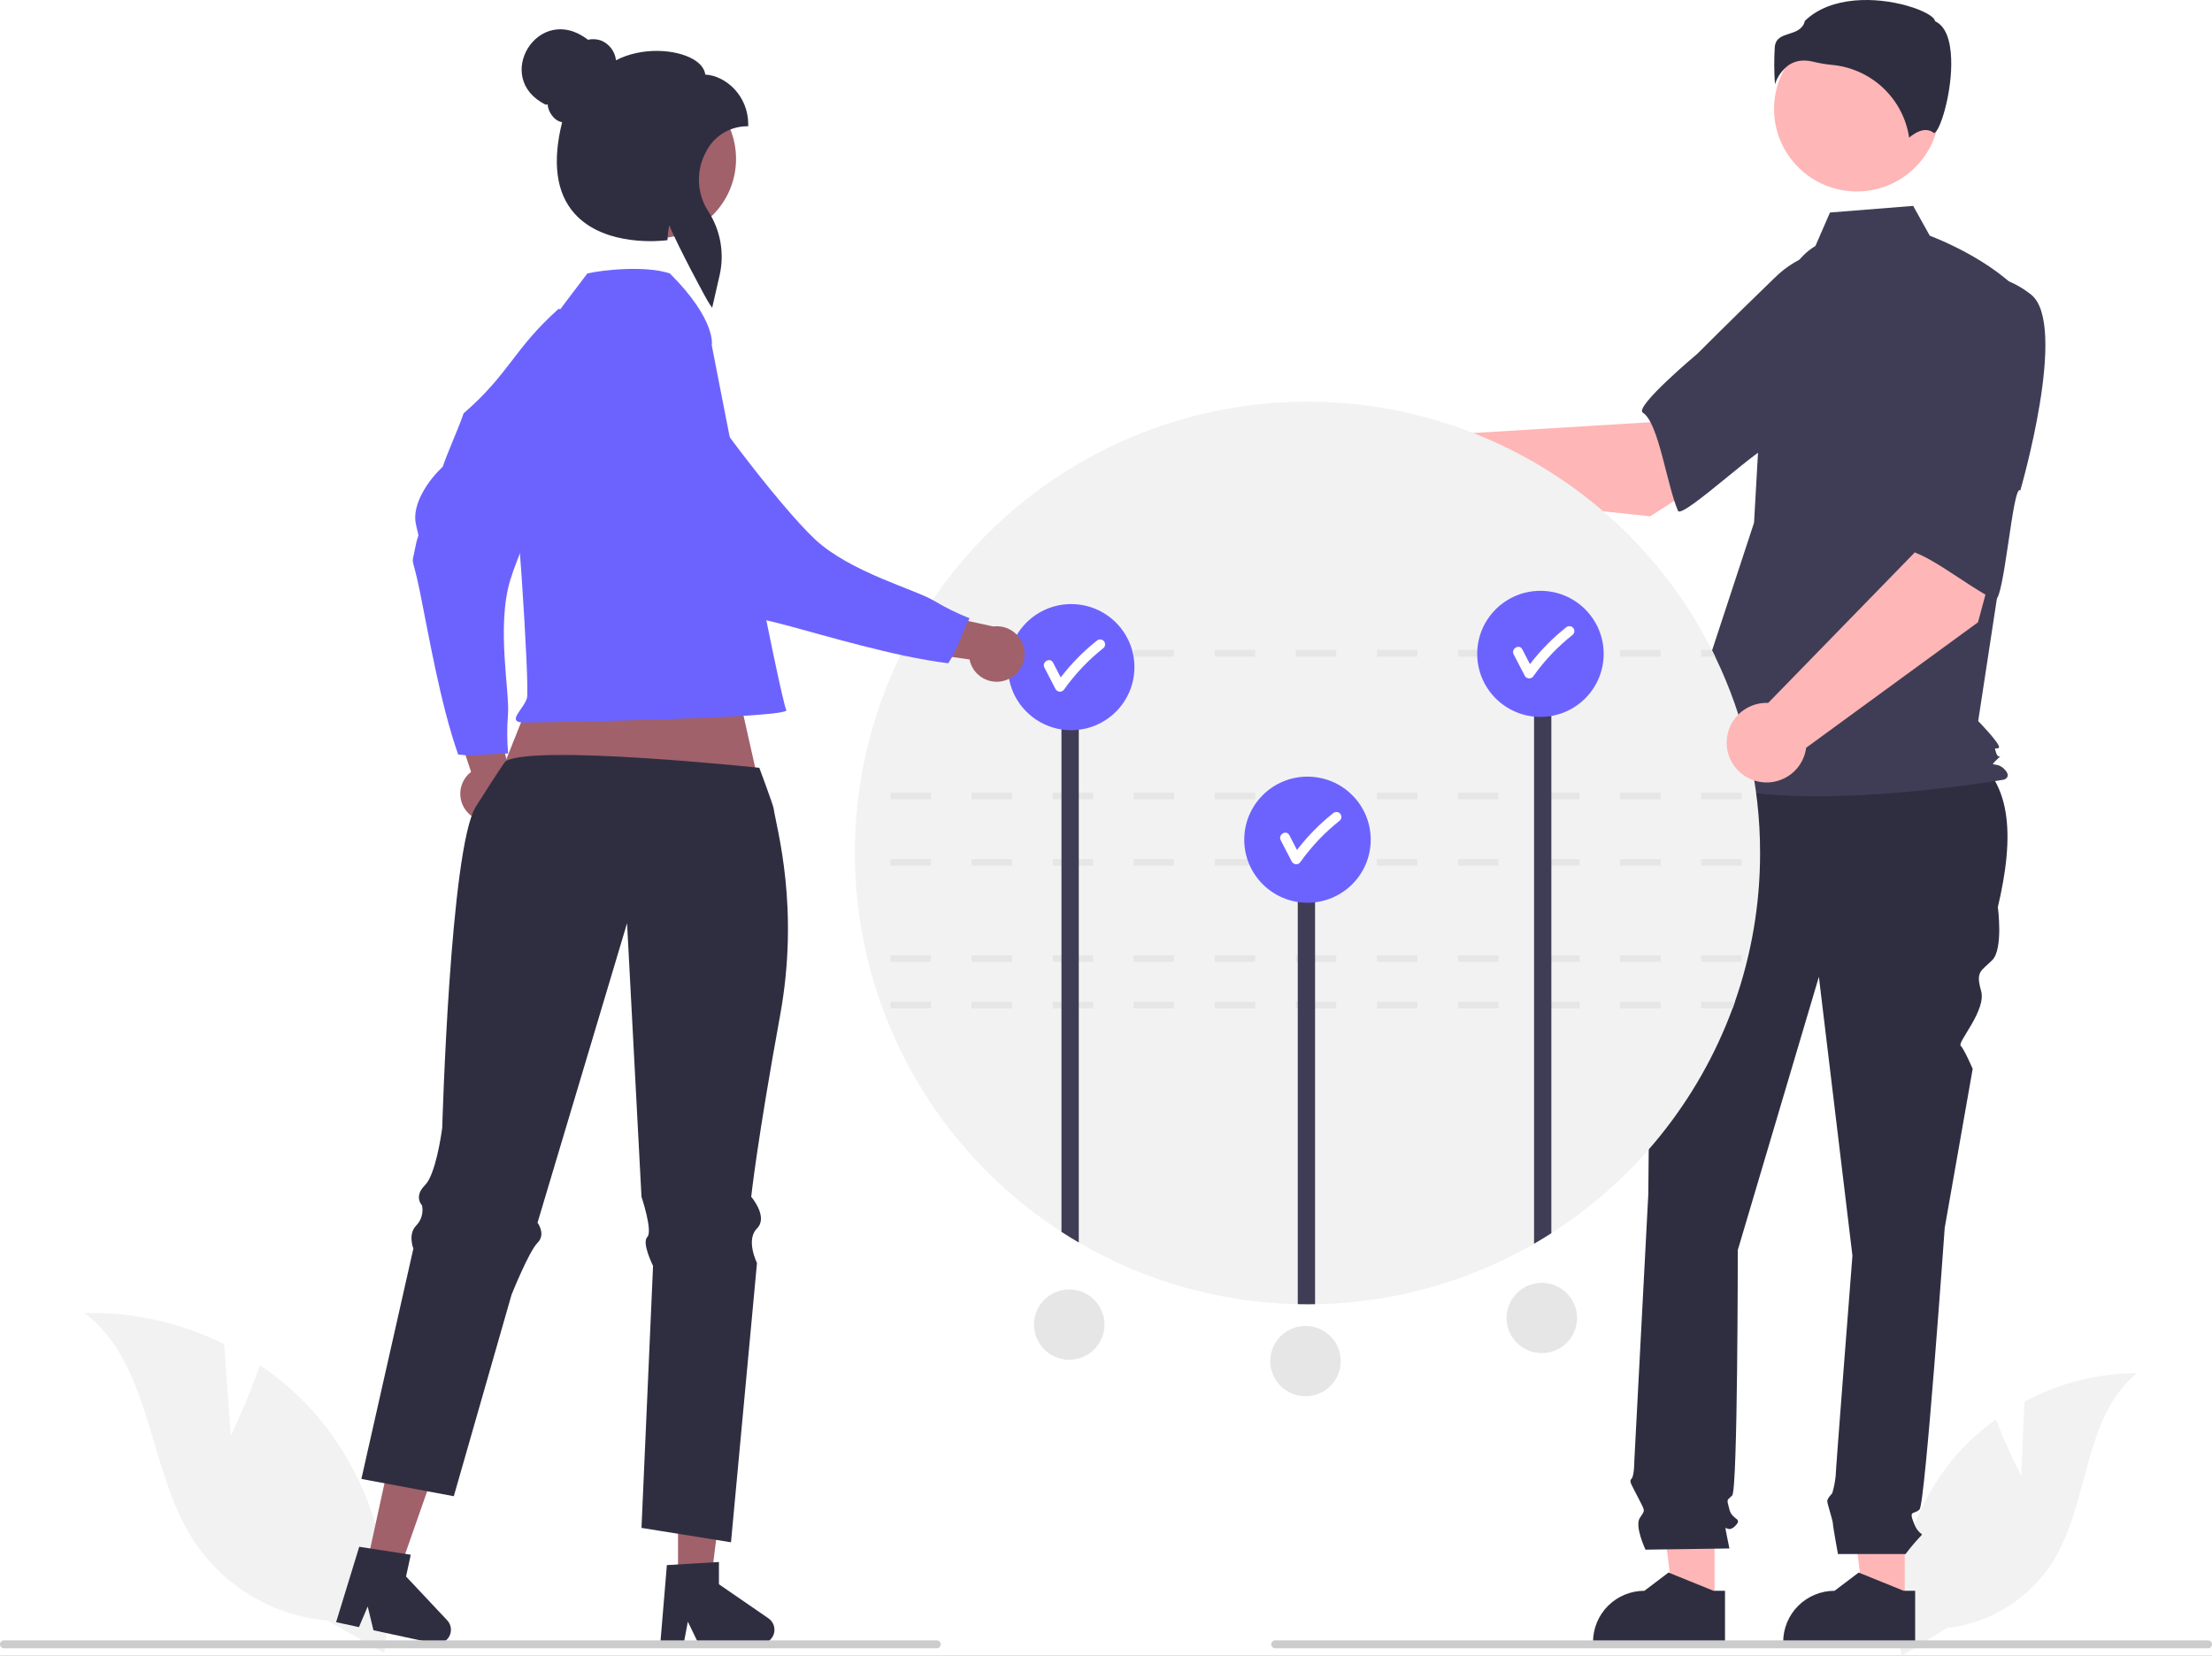 <svg width="374" height="280" viewBox="0 0 374 280" fill="none" xmlns="http://www.w3.org/2000/svg">
<rect x="0" y="0" width="374" height="280" fill="#808080" stroke="none"/>
<g clip-path="url(#clip0_2_240)">
<rect width="374" height="280" fill="white"/>
<path d="M341.741 249.604L342.302 237.014C348.154 233.894 354.682 232.246 361.318 232.214C352.185 239.661 353.326 254.016 347.134 264.031C345.179 267.14 342.547 269.77 339.434 271.726C336.322 273.682 332.807 274.915 329.151 275.333L321.508 280C320.46 274.169 320.691 268.181 322.186 262.447C323.681 256.714 326.405 251.372 330.17 246.79C332.307 244.24 334.758 241.969 337.465 240.03C339.295 244.844 341.741 249.604 341.741 249.604Z" fill="#F2F2F2"/>
<path d="M79.346 137.68C78.841 137.22 78.443 136.655 78.18 136.026C77.918 135.396 77.797 134.717 77.826 134.036C77.855 133.355 78.033 132.688 78.349 132.083C78.664 131.478 79.109 130.949 79.651 130.534L74.415 114.804L82.755 117.039L86.449 131.634C87.088 132.589 87.353 133.744 87.195 134.881C87.036 136.018 86.465 137.058 85.59 137.803C84.714 138.549 83.595 138.948 82.444 138.925C81.293 138.902 80.191 138.459 79.346 137.68V137.68Z" fill="#A0616A"/>
<path d="M94.462 52.214C95.846 53.005 104.033 51.045 105.632 51.602C104.75 56.974 109.544 54.958 104.338 62.012C99.132 69.066 88.646 90.216 86.264 98.121C83.882 106.025 86.239 117.165 85.882 120.911C85.71 123.082 85.721 125.263 85.915 127.432C83.102 127.397 80.329 127.979 77.472 127.607C74.426 119.009 72.377 106.771 70.987 100.008C69.596 93.244 69.545 96.105 70.183 92.723C70.82 89.341 70.975 91.798 70.305 88.563C69.635 85.327 72.345 81.262 74.849 78.945C75.929 75.847 77.324 72.959 78.393 69.894C86.227 63.079 86.742 59.142 94.462 52.214Z" fill="#6C63FF"/>
<path d="M322.047 271.276H315.127L311.835 244.654H322.049L322.047 271.276Z" fill="#FFB6B6"/>
<path d="M323.812 277.967L301.497 277.966V277.685C301.498 275.387 302.413 273.184 304.042 271.559C305.67 269.935 307.88 269.022 310.183 269.022H310.184L314.26 265.938L321.865 269.023L323.813 269.023L323.812 277.967Z" fill="#2F2E41"/>
<path d="M289.895 271.276H282.975L279.683 244.654H289.897L289.895 271.276Z" fill="#FFB6B6"/>
<path d="M291.66 277.967L269.346 277.966V277.685C269.346 275.387 270.261 273.184 271.89 271.559C273.518 269.935 275.728 269.022 278.031 269.022H278.032L282.108 265.938L289.713 269.023L291.661 269.023L291.66 277.967Z" fill="#2F2E41"/>
<path d="M286.9 125.729L331.915 126.851C340.464 131.482 340.594 141.506 337.793 153.406C337.793 153.406 338.738 160.48 336.847 162.366C334.956 164.252 334.01 164.252 334.956 167.553C335.901 170.854 330.905 176.246 331.512 176.851C332.119 177.456 333.537 180.757 333.537 180.757L328.809 207.636C328.809 207.636 325.499 254.32 324.554 255.263C323.608 256.207 322.662 255.263 323.608 257.621C324.554 259.979 325.499 259.036 324.554 259.979C323.716 260.88 322.927 261.824 322.189 262.808H310.758C310.758 262.808 309.896 258.093 309.896 257.621C309.896 257.15 308.95 254.32 308.95 253.849C308.95 253.377 309.786 252.544 309.786 252.544C310.075 251.585 310.27 250.601 310.369 249.605C310.369 248.662 313.206 212.351 313.206 212.351L307.532 165.195L293.82 211.408C293.82 211.408 293.82 251.963 292.874 252.906C291.929 253.849 291.929 253.377 292.402 255.263C292.874 257.15 294.766 256.678 293.347 258.093C291.929 259.507 291.456 257.15 291.929 259.507L292.402 261.865L278.217 262.068C278.217 262.068 276.326 258.093 277.271 256.678C278.217 255.263 278.16 255.65 277.006 253.335C275.853 251.019 275.38 250.548 275.853 250.076C276.326 249.605 276.326 247.097 276.326 247.097L278.69 201.977C278.69 201.977 279.163 154.35 279.163 152.935C279.198 152.207 279.064 151.481 278.77 150.813V148.893L280.581 142.089L286.9 125.729Z" fill="#2F2E41"/>
<path d="M313.941 32.377C321.665 32.377 327.927 26.132 327.927 18.428C327.927 10.725 321.665 4.48 313.941 4.48C306.217 4.48 299.955 10.725 299.955 18.428C299.955 26.132 306.217 32.377 313.941 32.377Z" fill="#FFB6B6"/>
<path d="M306.948 41.597C303.935 43.383 302.132 46.666 301.097 50.006C299.182 56.19 298.029 62.584 297.664 69.047L296.571 88.394L283.036 129.589C294.766 139.488 338.859 131.838 338.859 131.838C338.859 131.838 340.213 131.388 338.859 130.039C337.506 128.689 336.188 129.885 337.542 128.535C338.895 127.185 337.962 128.689 337.511 127.339C337.06 125.989 337.511 126.889 337.962 126.439C338.413 125.989 334.469 121.939 334.469 121.939L338.079 98.293L342.59 50.596C337.176 43.847 326.288 39.868 326.288 39.868L323.474 34.817L309.407 35.94L306.948 41.597Z" fill="#3F3D56"/>
<path d="M305.029 10.242C305.571 10.246 306.109 10.317 306.633 10.452C307.666 10.7 308.715 10.875 309.772 10.977C313.01 11.281 316.053 12.658 318.414 14.889C320.775 17.119 322.318 20.075 322.798 23.282C323.61 22.576 325.46 21.276 326.975 22.484C326.998 22.503 327.012 22.513 327.065 22.488C328.072 22.012 329.859 16.149 329.913 10.988C329.942 8.248 329.509 4.75 327.287 3.642L327.17 3.584L327.14 3.457C326.991 2.84 325.333 1.789 322.451 0.97C317.213 -0.518 309.56 -0.733 305.163 3.532C304.83 4.97 303.594 5.364 302.5 5.713C301.289 6.099 300.244 6.433 300.079 7.914C299.941 10.022 299.951 12.137 300.109 14.244C300.519 12.954 301.324 11.826 302.411 11.018C303.184 10.499 304.098 10.228 305.029 10.242Z" fill="#2F2E41"/>
<path d="M278.997 87.317L301.844 72.724L290.336 57.468L278.974 71.408L243.57 73.573C242.639 72.655 241.46 72.027 240.177 71.766C238.894 71.505 237.563 71.621 236.346 72.101C235.128 72.582 234.077 73.405 233.32 74.471C232.564 75.536 232.134 76.799 232.085 78.103C232.035 79.408 232.367 80.7 233.04 81.82C233.714 82.939 234.699 83.84 235.877 84.411C237.054 84.982 238.373 85.199 239.672 85.035C240.971 84.872 242.194 84.335 243.193 83.49L278.997 87.317Z" fill="#FFB6B6"/>
<path d="M323.049 52.355C324.375 60.359 299.334 75.642 299.334 75.642C299.333 73.763 284.388 87.945 283.713 86.387C281.796 81.959 280.448 71.471 277.769 69.793C276.237 68.833 286.996 59.815 286.996 59.815C286.996 59.815 292.629 54.156 300.02 47.018C302.072 44.961 304.612 43.456 307.404 42.642C310.197 41.828 313.15 41.732 315.99 42.362C315.99 42.362 321.723 44.352 323.049 52.355Z" fill="#3F3D56"/>
<path d="M297.591 144.248C297.601 152.813 296.163 161.318 293.337 169.406C293.208 169.782 293.073 170.152 292.938 170.528C287.153 186.195 276.395 199.548 262.299 208.554C261.337 209.171 260.364 209.76 259.373 210.333C248.112 216.843 235.364 220.364 222.349 220.557C221.921 220.563 221.493 220.569 221.066 220.569C220.514 220.569 219.969 220.563 219.423 220.552C206.39 220.293 193.642 216.703 182.398 210.125C181.408 209.547 180.432 208.947 179.472 208.324C163.823 198.206 152.413 182.742 147.381 164.832C142.349 146.922 144.042 127.796 152.142 111.043C152.322 110.667 152.508 110.296 152.699 109.92C159.079 97.294 168.849 86.682 180.92 79.267C192.991 71.853 206.889 67.927 221.066 67.927C235.243 67.927 249.141 71.853 261.212 79.267C273.283 86.682 283.053 97.294 289.432 109.92C289.623 110.296 289.809 110.667 289.989 111.043C295.009 121.395 297.609 132.748 297.591 144.248Z" fill="#F2F2F2"/>
<path d="M273.913 169.406V170.528H280.767V169.406H273.913ZM260.206 169.406V170.528H267.06V169.406H260.206ZM246.499 169.406V170.528H253.353V169.406H246.499ZM232.792 169.406V170.528H239.646V169.406H232.792ZM219.085 169.406V170.528H225.939V169.406H219.085ZM205.378 169.406V170.528H212.232V169.406H205.378ZM191.671 169.406V170.528H198.525V169.406H191.671ZM177.97 169.406V170.528H184.818V169.406H177.97ZM164.263 169.406V170.528H171.116V169.406H164.263ZM150.556 169.406V170.528H157.409V169.406H150.556ZM293.337 169.406H287.62V170.528H292.938L293.337 169.406Z" fill="#E6E6E6"/>
<path d="M287.62 161.549V162.671H294.474V161.549H287.62ZM273.913 161.549V162.671H280.767V161.549H273.913ZM260.206 161.549V162.671H267.06V161.549H260.206ZM246.499 161.549V162.671H253.353V161.549H246.499ZM232.792 161.549V162.671H239.646V161.549H232.792ZM219.085 161.549V162.671H225.939V161.549H219.085ZM205.378 161.549V162.671H212.232V161.549H205.378ZM191.671 161.549V162.671H198.525V161.549H191.671ZM177.97 161.549V162.671H184.818V161.549H177.97ZM164.263 161.549V162.671H171.116V161.549H164.263ZM150.556 161.549V162.671H157.409V161.549H150.556Z" fill="#E6E6E6"/>
<path d="M287.62 145.275V146.397H294.474V145.275H287.62ZM273.913 145.275V146.397H280.767V145.275H273.913ZM260.206 145.275V146.397H267.06V145.275H260.206ZM246.499 145.275V146.397H253.353V145.275H246.499ZM232.792 145.275V146.397H239.646V145.275H232.792ZM219.085 145.275V146.397H225.939V145.275H219.085ZM205.378 145.275V146.397H212.232V145.275H205.378ZM191.671 145.275V146.397H198.525V145.275H191.671ZM177.97 145.275V146.397H184.818V145.275H177.97ZM164.263 145.275V146.397H171.116V145.275H164.263ZM150.556 145.275V146.397H157.409V145.275H150.556Z" fill="#E6E6E6"/>
<path d="M287.62 134.051V135.173H294.474V134.051H287.62ZM273.913 134.051V135.173H280.767V134.051H273.913ZM260.206 134.051V135.173H267.06V134.051H260.206ZM246.499 134.051V135.173H253.353V134.051H246.499ZM232.792 134.051V135.173H239.646V134.051H232.792ZM219.085 134.051V135.173H225.939V134.051H219.085ZM205.378 134.051V135.173H212.232V134.051H205.378ZM191.671 134.051V135.173H198.525V134.051H191.671ZM177.97 134.051V135.173H184.818V134.051H177.97ZM164.263 134.051V135.173H171.116V134.051H164.263ZM150.556 134.051V135.173H157.409V134.051H150.556Z" fill="#E6E6E6"/>
<path d="M289.432 109.92H287.62V111.043H289.989C289.809 110.667 289.623 110.296 289.432 109.92ZM273.913 109.92V111.043H280.767V109.92H273.913ZM260.206 109.92V111.043H267.06V109.92H260.206ZM246.499 109.92V111.043H253.353V109.92H246.499ZM232.792 109.92V111.043H239.646V109.92H232.792ZM219.085 109.92V111.043H225.939V109.92H219.085ZM205.378 109.92V111.043H212.232V109.92H205.378ZM191.671 109.92V111.043H198.525V109.92H191.671ZM177.97 109.92V111.043H184.818V109.92H177.97ZM164.263 109.92V111.043H171.116V109.92H164.263ZM152.699 109.92C152.508 110.296 152.322 110.667 152.142 111.043H157.409V109.92H152.699Z" fill="#E6E6E6"/>
<path d="M262.299 113.703V208.554C261.337 209.171 260.364 209.76 259.373 210.333V113.703H262.299Z" fill="#3F3D56"/>
<path d="M222.349 145.129V220.557C221.921 220.563 221.493 220.569 221.066 220.569C220.514 220.569 219.969 220.563 219.423 220.552V145.129H222.349Z" fill="#3F3D56"/>
<path d="M182.398 113.703V210.125C181.408 209.547 180.432 208.946 179.472 208.324V113.703H182.398Z" fill="#3F3D56"/>
<path d="M39.024 242.802L37.908 227.319C30.597 223.674 22.504 221.864 14.332 222.047C25.829 230.909 24.908 248.623 32.87 260.746C35.382 264.508 38.711 267.657 42.61 269.962C46.509 272.266 50.878 273.666 55.393 274.058L64.961 279.548C66.055 272.333 65.569 264.967 63.534 257.958C61.5 250.95 57.966 244.464 53.176 238.948C50.458 235.881 47.364 233.166 43.966 230.87C41.875 236.858 39.024 242.802 39.024 242.802Z" fill="#F2F2F2"/>
<path d="M260.454 121.239C266.358 121.239 271.145 116.466 271.145 110.577C271.145 104.688 266.358 99.914 260.454 99.914C254.549 99.914 249.763 104.688 249.763 110.577C249.763 116.466 254.549 121.239 260.454 121.239Z" fill="#6C63FF"/>
<path d="M265.942 106.133C265.781 105.98 265.567 105.895 265.345 105.895C265.123 105.895 264.909 105.98 264.748 106.133C262.48 107.937 260.442 110.013 258.681 112.313C258.249 111.479 257.817 110.645 257.385 109.811C256.886 108.848 255.429 109.699 255.927 110.661C256.559 111.881 257.192 113.101 257.824 114.321C257.9 114.445 258.007 114.548 258.135 114.62C258.262 114.691 258.406 114.729 258.553 114.729C258.699 114.729 258.843 114.691 258.97 114.62C259.098 114.548 259.205 114.445 259.281 114.321C261.158 111.685 263.4 109.329 265.942 107.324C266.099 107.165 266.187 106.951 266.187 106.728C266.187 106.505 266.099 106.292 265.942 106.133Z" fill="white"/>
<path d="M221.066 152.665C226.97 152.665 231.757 147.892 231.757 142.003C231.757 136.114 226.97 131.341 221.066 131.341C215.161 131.341 210.375 136.114 210.375 142.003C210.375 147.892 215.161 152.665 221.066 152.665Z" fill="#6C63FF"/>
<path d="M226.554 137.559C226.393 137.406 226.179 137.321 225.957 137.321C225.735 137.321 225.521 137.406 225.36 137.559C223.092 139.364 221.054 141.439 219.294 143.739C218.861 142.905 218.429 142.071 217.997 141.237C217.498 140.274 216.041 141.125 216.539 142.087C217.171 143.307 217.804 144.527 218.436 145.747C218.512 145.872 218.619 145.974 218.747 146.046C218.874 146.117 219.018 146.155 219.165 146.155C219.311 146.155 219.455 146.117 219.583 146.046C219.71 145.974 219.817 145.872 219.893 145.747C221.77 143.111 224.012 140.755 226.554 138.75C226.711 138.591 226.799 138.377 226.799 138.154C226.799 137.932 226.711 137.718 226.554 137.559Z" fill="white"/>
<path d="M181.115 123.484C187.02 123.484 191.806 118.71 191.806 112.822C191.806 106.933 187.02 102.159 181.115 102.159C175.211 102.159 170.424 106.933 170.424 112.822C170.424 118.71 175.211 123.484 181.115 123.484Z" fill="#6C63FF"/>
<path d="M186.603 108.378C186.442 108.225 186.229 108.139 186.006 108.139C185.784 108.139 185.57 108.225 185.41 108.378C183.141 110.182 181.104 112.258 179.343 114.558C178.911 113.724 178.478 112.89 178.046 112.056C177.547 111.093 176.09 111.943 176.589 112.905C177.221 114.125 177.853 115.345 178.485 116.565C178.561 116.69 178.669 116.793 178.796 116.864C178.924 116.936 179.068 116.973 179.214 116.973C179.36 116.973 179.504 116.936 179.632 116.864C179.759 116.793 179.867 116.69 179.943 116.565C181.819 113.93 184.062 111.574 186.603 109.568C186.76 109.41 186.848 109.196 186.848 108.973C186.848 108.75 186.76 108.536 186.603 108.378Z" fill="white"/>
<path d="M334.434 105.239L341.472 79.107L322.664 75.557L323.676 93.493L298.964 118.87C297.656 118.817 296.36 119.144 295.235 119.813C294.11 120.481 293.205 121.461 292.629 122.634C292.053 123.807 291.832 125.121 291.992 126.417C292.152 127.713 292.687 128.935 293.531 129.933C294.376 130.931 295.493 131.663 296.747 132.038C298.001 132.414 299.337 132.418 300.593 132.049C301.849 131.681 302.971 130.955 303.821 129.962C304.671 128.969 305.213 127.75 305.38 126.455L334.434 105.239Z" fill="#FFB6B6"/>
<path d="M343.397 49.808C349.781 54.835 341.587 82.95 341.587 82.95C340.318 81.562 338.844 102.083 337.293 101.385C332.886 99.399 324.809 92.55 321.695 93.109C319.914 93.428 321.779 79.534 321.779 79.534C321.779 79.534 322.123 71.569 322.768 61.328C322.896 58.429 323.758 55.61 325.273 53.133C326.787 50.656 328.906 48.602 331.431 47.161C331.431 47.161 337.013 44.782 343.397 49.808Z" fill="#3F3D56"/>
<path d="M122.895 108.477L130.633 142.915L81.05 139.839L94.533 106.017L122.895 108.477Z" fill="#A0616A"/>
<path d="M114.639 267.42L120.209 267.419L122.858 245.994H114.638L114.639 267.42Z" fill="#A0616A"/>
<path d="M112.753 264.679L121.557 264.155V267.917L129.928 273.683C130.342 273.968 130.653 274.377 130.817 274.851C130.981 275.324 130.988 275.838 130.839 276.316C130.689 276.795 130.39 277.213 129.986 277.51C129.581 277.807 129.092 277.967 128.589 277.967H118.107L116.3 274.246L115.595 277.967H111.643L112.753 264.679Z" fill="#2F2E41"/>
<path d="M61.998 264.656L67.441 265.833L74.585 245.455L66.552 243.717L61.998 264.656Z" fill="#A0616A"/>
<path d="M60.737 261.579L69.453 262.929L68.653 266.605L75.608 274.01C75.952 274.375 76.169 274.841 76.228 275.339C76.288 275.836 76.186 276.34 75.938 276.776C75.691 277.212 75.309 277.557 74.851 277.762C74.392 277.966 73.88 278.019 73.389 277.913L63.145 275.697L62.171 271.678L60.69 275.166L56.828 274.33L60.737 261.579Z" fill="#2F2E41"/>
<path d="M131.899 171.712C127.99 193.137 127.013 202.387 127.013 202.387C127.013 202.387 129.945 205.796 127.99 207.745C126.036 209.694 127.99 213.587 127.99 213.587L123.595 260.82L120.058 260.248L111.536 258.882L108.462 258.386L110.417 214.077C110.417 214.077 108.462 210.179 109.44 209.204C110.417 208.23 108.462 202.387 108.462 202.387L106.022 156.129L90.883 206.77C90.883 206.77 92.352 208.72 90.883 210.179C89.42 211.638 86.494 218.945 86.494 218.945L77.492 250.361L76.728 253.028L72.032 252.152L66.923 251.194L65.984 251.019L64.313 250.704L63.238 250.502L62.872 250.437L61.103 250.105L61.638 247.736L61.916 246.489L69.532 212.754L69.707 211.975L69.892 211.153C69.892 211.153 68.915 208.72 70.378 207.255C70.806 206.809 71.119 206.265 71.289 205.671C71.46 205.077 71.482 204.451 71.356 203.847C71.308 203.796 71.264 203.741 71.225 203.683C71.052 203.447 70.933 203.175 70.875 202.888C70.744 202.278 70.859 201.424 71.847 200.438C72.125 200.143 72.359 199.809 72.54 199.447C74.025 196.643 74.773 190.703 74.773 190.703C74.773 190.703 76.094 143.655 80.418 136.468C80.647 136.093 85.237 128.88 85.478 128.733C90.358 125.815 128.382 129.846 128.382 129.846C128.382 129.846 130.686 136.016 130.789 136.659C131.352 140.269 135.213 153.538 131.899 171.712Z" fill="#2F2E41"/>
<path d="M120.345 58.387C120.345 58.387 121.168 54.127 113.262 46.242C109.076 44.851 101.824 45.662 99.31 46.242C87.683 61.548 89.765 58.848 86.739 67.4C85.954 69.618 85.561 71.748 85.91 73.487C87.305 80.445 89.57 116.158 89.106 118.014C88.64 119.869 85.385 122.188 88.64 122.188C91.896 122.188 133.877 121.455 132.947 120.064C132.017 118.672 120.345 58.387 120.345 58.387Z" fill="#6C63FF"/>
<path d="M170.205 114.979C169.567 115.226 168.883 115.329 168.201 115.284C167.519 115.238 166.855 115.043 166.256 114.714C165.658 114.384 165.139 113.928 164.736 113.377C164.334 112.826 164.057 112.193 163.926 111.524L147.472 109.193L153.193 102.741L167.941 105.944C169.083 105.799 170.238 106.077 171.189 106.724C172.139 107.372 172.818 108.345 173.097 109.459C173.376 110.573 173.236 111.75 172.703 112.767C172.169 113.785 171.281 114.572 170.205 114.98L170.205 114.979Z" fill="#A0616A"/>
<path d="M100.593 55.645C101.919 54.762 103.426 54.347 104.639 53.168C109.068 56.348 109.394 51.169 113.408 58.96C117.421 66.751 131.738 85.534 137.773 91.182C143.808 96.83 154.859 99.687 158.063 101.674C159.935 102.795 161.898 103.757 163.931 104.549C162.646 107.045 161.934 109.78 160.328 112.166C151.252 111.057 139.354 107.435 132.662 105.664C125.971 103.894 128.516 105.213 125.764 103.137C123.012 101.061 125.287 102.018 122.084 101.175C118.881 100.333 116.439 96.102 115.474 92.833C113.174 90.49 111.203 87.957 108.928 85.638C106.299 75.608 103.374 65.625 100.593 55.645Z" fill="#6C63FF"/>
<path d="M110.982 40.306C118.42 40.306 124.449 34.293 124.449 26.875C124.449 19.458 118.42 13.445 110.982 13.445C103.545 13.445 97.516 19.458 97.516 26.875C97.516 34.293 103.545 40.306 110.982 40.306Z" fill="#A0616A"/>
<path d="M119.98 51.426C119.341 50.517 114.569 41.502 113.15 38.093C113.004 38.832 112.912 39.579 112.875 40.331L112.861 40.611L112.582 40.647C112.163 40.7 102.258 41.899 97.103 36.07C94.05 32.617 93.357 27.438 95.042 20.674C94.736 20.614 94.442 20.501 94.174 20.34C93.729 20.033 93.356 19.632 93.081 19.165C92.807 18.699 92.638 18.179 92.586 17.641L92.3 17.717C83.13 13.267 91.03 0.248 99.406 6.721C100.141 6.557 100.907 6.601 101.618 6.847C102.304 7.126 102.901 7.584 103.347 8.173C103.793 8.762 104.071 9.461 104.151 10.195C108.478 7.925 114.206 8.294 117.168 9.998C118.409 10.711 119.121 11.609 119.247 12.612C122.746 12.806 126.509 16.206 126.509 21.021V21.357H126.173C124.765 21.387 123.392 21.798 122.201 22.546C121.01 23.295 120.045 24.352 119.41 25.605C118.55 27.156 118.124 28.909 118.177 30.68C118.231 32.451 118.762 34.175 119.714 35.671C120.751 37.258 121.459 39.035 121.796 40.899C122.133 42.763 122.093 44.675 121.678 46.523L120.414 52.045L119.98 51.426Z" fill="#2F2E41"/>
<path d="M159.054 278.078C159.055 278.165 159.037 278.252 159.004 278.334C158.97 278.415 158.921 278.488 158.859 278.55C158.796 278.613 158.723 278.662 158.641 278.695C158.56 278.729 158.473 278.746 158.385 278.745H0.67C0.492 278.745 0.322 278.675 0.196 278.55C0.071 278.425 0 278.255 0 278.078C0 277.901 0.071 277.731 0.196 277.605C0.322 277.48 0.492 277.41 0.67 277.41H158.385C158.473 277.41 158.56 277.427 158.641 277.46C158.723 277.494 158.796 277.543 158.859 277.605C158.921 277.667 158.97 277.741 159.004 277.822C159.037 277.903 159.055 277.99 159.054 278.078Z" fill="#CCCCCC"/>
<path d="M374 278.078C374 278.165 373.983 278.252 373.95 278.334C373.916 278.415 373.867 278.488 373.804 278.55C373.742 278.613 373.668 278.662 373.587 278.695C373.506 278.729 373.418 278.746 373.33 278.745H215.615C215.438 278.745 215.267 278.675 215.142 278.55C215.016 278.425 214.946 278.255 214.946 278.078C214.946 277.901 215.016 277.731 215.142 277.605C215.267 277.48 215.438 277.41 215.615 277.41H373.33C373.418 277.41 373.506 277.427 373.587 277.46C373.668 277.494 373.742 277.543 373.804 277.605C373.867 277.667 373.916 277.741 373.95 277.822C373.983 277.903 374 277.99 374 278.078Z" fill="#CCCCCC"/>
<path d="M180.783 229.95C184.074 229.95 186.742 227.289 186.742 224.006C186.742 220.724 184.074 218.063 180.783 218.063C177.492 218.063 174.824 220.724 174.824 224.006C174.824 227.289 177.492 229.95 180.783 229.95Z" fill="#E6E6E6"/>
<path d="M220.733 236.123C224.025 236.123 226.693 233.462 226.693 230.179C226.693 226.897 224.025 224.236 220.733 224.236C217.442 224.236 214.774 226.897 214.774 230.179C214.774 233.462 217.442 236.123 220.733 236.123Z" fill="#E6E6E6"/>
<path d="M260.684 228.827C263.975 228.827 266.643 226.166 266.643 222.884C266.643 219.602 263.975 216.941 260.684 216.941C257.393 216.941 254.725 219.602 254.725 222.884C254.725 226.166 257.393 228.827 260.684 228.827Z" fill="#E6E6E6"/>
</g>
<defs>
<clipPath id="clip0_2_240">
<rect width="374" height="280" fill="white"/>
</clipPath>
</defs>
</svg>
